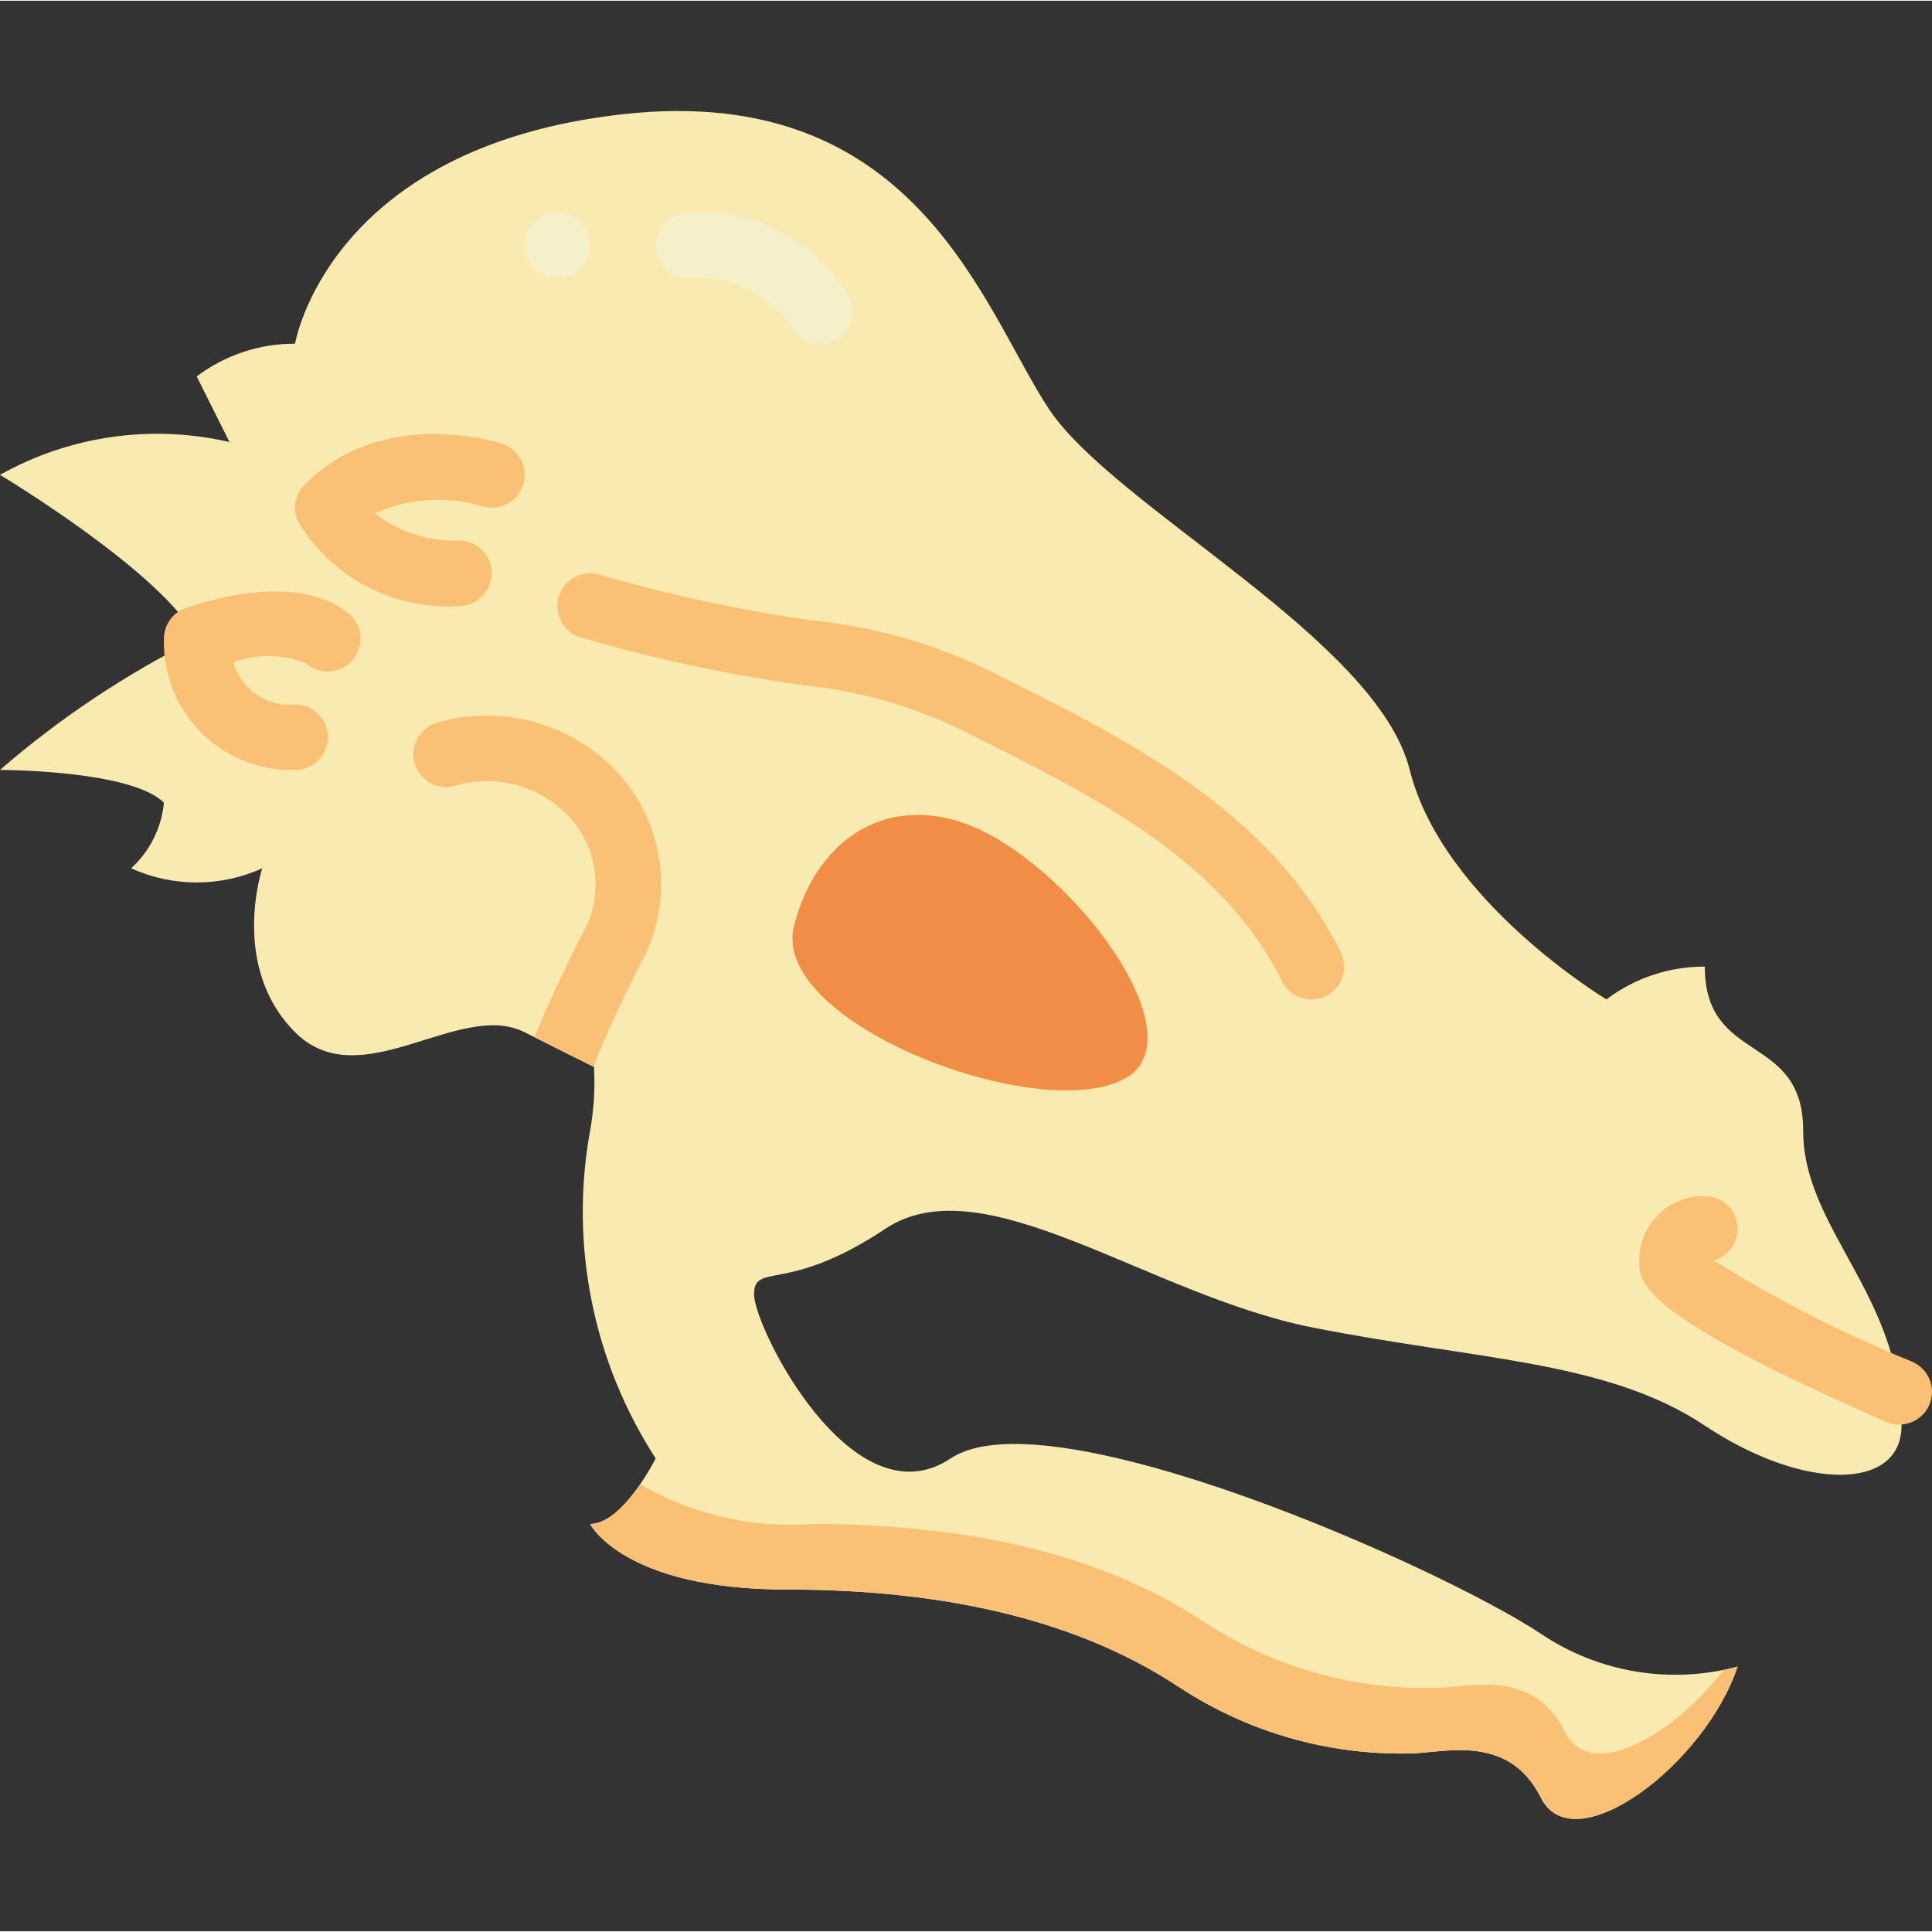 <svg height="511pt" viewBox="0 -29 511.387 511" width="511pt" xmlns="http://www.w3.org/2000/svg"><rect x="0" y="-29" width="511.387" height="511" fill="#333333" stroke="none"/><path d="m503.32 348.152c0 17.355-26.031 17.355-52.066 0-26.035-17.355-60.746-17.355-104.137-26.031-43.387-8.68-86.777-43.391-112.812-26.035-26.035 17.355-34.711 8.676-34.711 17.355 0 8.68 26.035 60.746 52.066 43.391 26.035-17.355 130.172 29.07 156.203 46.426 15.289 10.277 34.273 13.445 52.07 8.68-8.68 26.031-43.391 52.066-52.07 34.711-8.676-17.355-26.031-11.715-34.711-11.715-21.535.465-42.707-5.586-60.746-17.355-26.035-17.355-60.746-26.035-104.137-26.035-43.387 0-52.066-17.355-52.066-17.355 8.68 0 17.355-17.355 17.355-17.355-16.629-25.66-22.836-56.699-17.355-86.781.82-4.551 1.199-9.172 1.129-13.797 0-1.043-.086-2.082-.086-3.039-.09 0-.09-.086-.176-.086-4.773-2.344-10.152-5.031-15.621-7.809l-2.602-1.301c-17.355-8.68-43.391 17.355-60.746 0-17.355-17.359-8.68-43.391-8.68-43.391-11.023 5.016-23.684 5.016-34.711 0 4.953-4.504 8.047-10.691 8.68-17.355-8.68-8.68-43.391-8.68-43.391-8.68 15.832-13.707 33.324-25.371 52.066-34.711-8.676-17.355-52.066-43.391-52.066-43.391 18.461-10.355 40.121-13.449 60.746-8.68l-8.68-17.355c7.492-5.668 16.641-8.715 26.035-8.676 0 0 8.68-52.07 86.781-60.746 78.102-8.68 95.457 52.066 112.812 78.102 17.355 26.035 86.777 60.746 95.457 95.457 8.68 34.711 52.066 60.746 52.066 60.746 7.492-5.668 16.641-8.719 26.035-8.68 0 26.035 26.035 17.359 26.035 43.391 0 26.035 26.031 43.391 26.031 78.102zm0 0" fill="#f9eab0"/><g fill="#fac176"><path d="m459.934 411.938c-8.68 26.031-43.391 52.066-52.07 34.711-8.676-17.355-26.031-11.715-34.711-11.715-21.535.465-42.707-5.586-60.746-17.355-26.035-17.355-60.746-26.035-104.137-26.035-43.387 0-52.066-17.355-52.066-17.355 4.945 0 9.895-5.641 13.277-10.5 13.668 7.98 29.426 11.641 45.211 10.5 43.391 0 78.102 8.676 104.137 26.035 18.039 11.77 39.211 17.82 60.746 17.355 8.68 0 26.035-5.641 34.711 11.715 6.598 13.191 28.117 1.387 41.914-16.402 2.43-.52 3.734-.953 3.734-.953zm0 0"/><path d="m502.703 347.898c-1.191-.004-2.371-.25-3.465-.727-65.34-28.539-65.34-36.887-65.34-42.41-.098-4.629 1.699-9.102 4.977-12.379 3.273-3.277 7.746-5.074 12.379-4.977 4.34 0 8.016 3.203 8.602 7.504.59 4.301-2.09 8.371-6.27 9.535 16.738 10.418 34.336 19.387 52.602 26.816 3.766 1.648 5.855 5.711 5.016 9.73-.844 4.023-4.391 6.906-8.5 6.902zm0 0"/><path d="m347.129 235.359c-3.293.004-6.301-1.852-7.773-4.797-16.059-32.125-48.523-48.355-82.898-65.539-13.711-6.988-28.613-11.34-43.926-12.836-19.852-2.781-39.473-7-58.715-12.617-4.605-1.32-7.273-6.125-5.957-10.73 1.32-4.609 6.125-7.277 10.73-5.957 18.523 5.406 37.414 9.465 56.523 12.141 17.125 1.738 33.777 6.648 49.105 14.473 35.406 17.703 72.012 36.008 90.664 73.305 1.344 2.691 1.199 5.883-.379 8.441-1.578 2.559-4.371 4.117-7.375 4.121zm0 0"/><path d="m121.492 131.227c-17.184 1.121-33.559-7.422-42.477-22.152-1.668-3.34-1.012-7.375 1.629-10.016 20.906-20.906 51-11.203 52.27-10.777 4.551 1.508 7.02 6.418 5.516 10.969-1.508 4.551-6.418 7.016-10.969 5.512-9.332-2.746-19.34-2.074-28.223 1.898 6.312 4.992 14.211 7.551 22.254 7.207 4.793 0 8.676 3.887 8.676 8.68s-3.883 8.68-8.676 8.68zm0 0"/><path d="m78.102 174.613c-9.285.273-18.273-3.297-24.844-9.863-6.57-6.57-10.141-15.559-9.867-24.848 0-3.734 2.387-7.051 5.93-8.23 29.621-9.863 41.52.016 43.594 2.098 3.285 3.316 3.355 8.641.156 12.047-3.195 3.402-8.516 3.664-12.031.59-6.172-2.52-13.066-2.613-19.301-.258 2.051 7.172 8.941 11.852 16.363 11.109 4.793 0 8.68 3.887 8.68 8.68s-3.887 8.676-8.68 8.676zm0 0"/><path d="m169.309 226.402c-6.074 12.062-9.895 20.652-12.238 26.727-4.773-2.344-10.152-5.031-15.621-7.809 3.039-7.379 7.117-16.316 12.324-26.641 5.934-9.746 4.953-22.199-2.43-30.895-7.539-8.668-19.398-12.215-30.461-9.113-2.945.992-6.195.34-8.527-1.715-2.332-2.055-3.391-5.199-2.777-8.246.613-3.047 2.809-5.535 5.754-6.527 17.746-5.301 36.953.266 49.117 14.234 12.016 13.961 13.961 33.969 4.859 49.984zm0 0"/></g><path d="m297.699 256.32c17.961-9.84-7.523-47.43-32.914-62.977-25.395-15.547-48.109-3.098-54.617 22.562-6.508 25.66 64.82 52.863 87.531 40.414zm0 0" fill="#f18d46"/><path d="m216.957 61.801c-3.25.004-6.23-1.809-7.723-4.699-6.047-8.789-16.371-13.629-26.996-12.656-4.793 0-8.68-3.887-8.68-8.68 0-4.789 3.887-8.676 8.68-8.676 17.184-1.121 33.559 7.422 42.473 22.152 1.344 2.688 1.203 5.883-.379 8.441-1.578 2.555-4.367 4.113-7.375 4.117zm0 0" fill="#f5efca"/><path d="m156.203 35.766c0 4.793-3.887 8.68-8.676 8.68-4.793 0-8.68-3.887-8.68-8.68 0-4.789 3.887-8.676 8.68-8.676 4.789 0 8.676 3.887 8.676 8.676zm0 0" fill="#f5efca"/></svg>